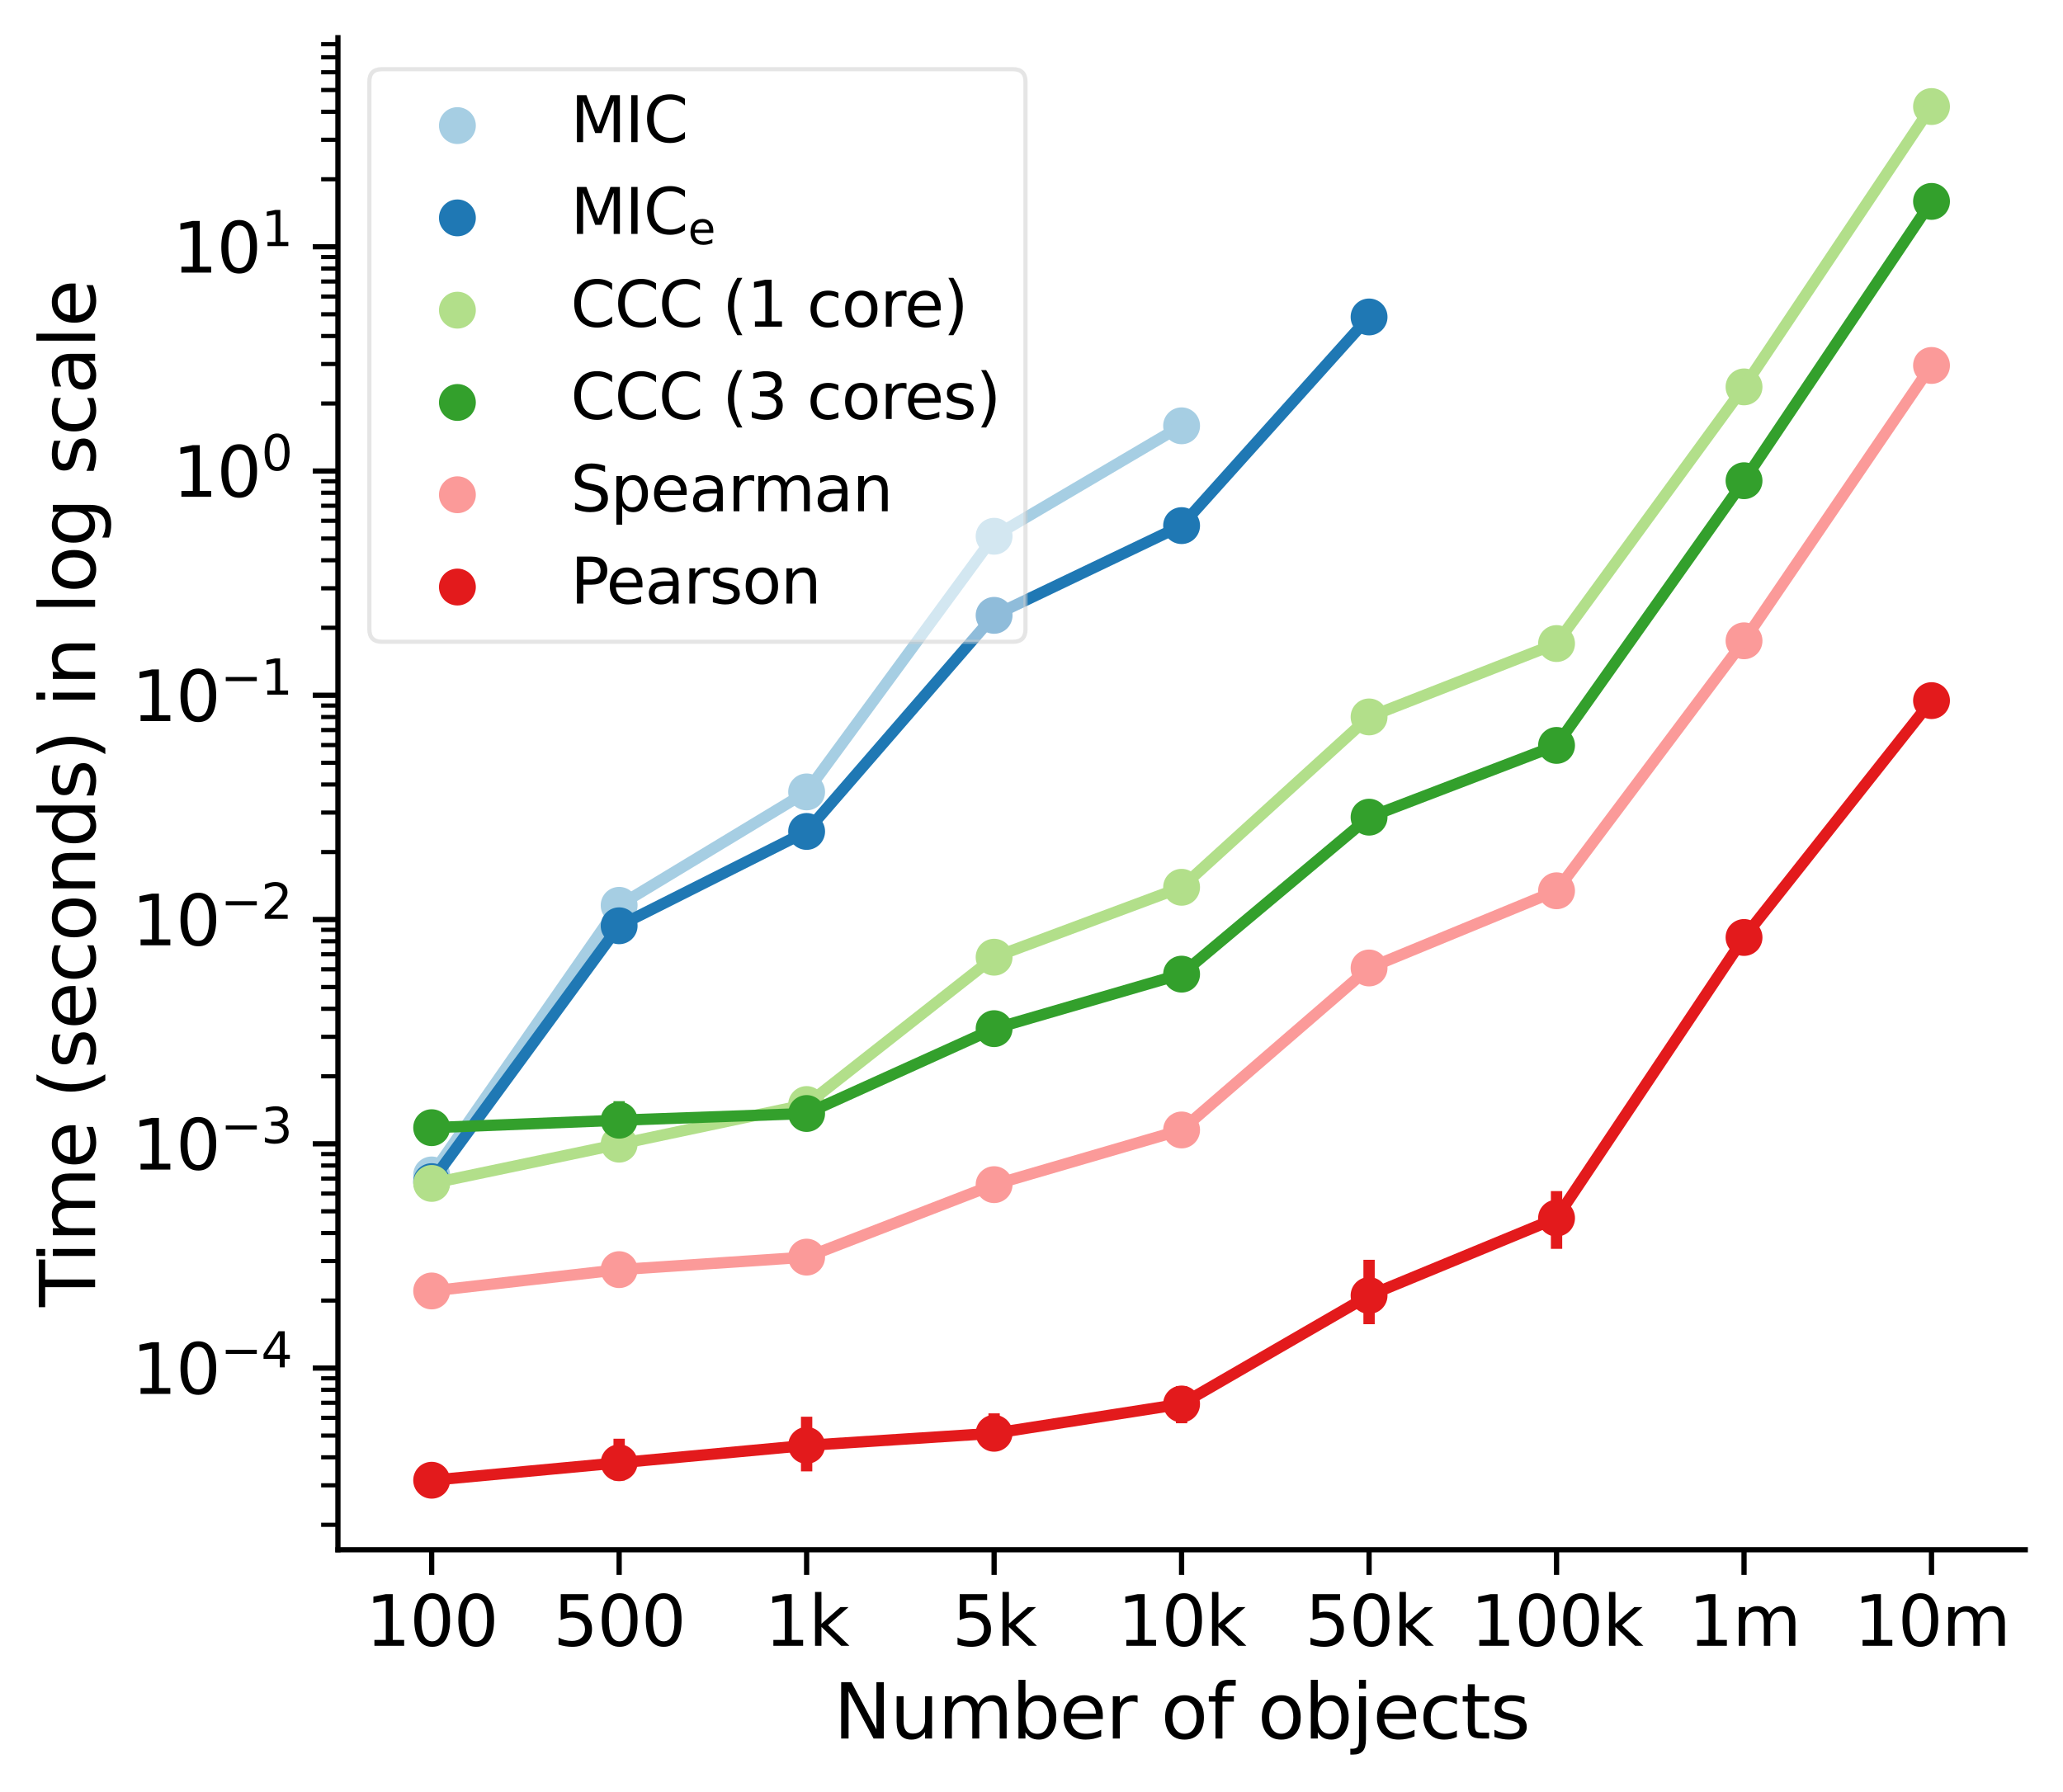 <?xml version="1.0" encoding="utf-8" standalone="no"?>
<!DOCTYPE svg PUBLIC "-//W3C//DTD SVG 1.1//EN"
  "http://www.w3.org/Graphics/SVG/1.1/DTD/svg11.dtd">
<svg height="341.867pt" version="1.1" viewBox="0 0 393.502 341.867" width="393.502pt" xmlns="http://www.w3.org/2000/svg" xmlns:xlink="http://www.w3.org/1999/xlink">
 <defs>
  <style type="text/css">*{stroke-linecap:butt;stroke-linejoin:round;}</style>
 </defs>
 <g id="figure_1">
  <g id="patch_1">
   <path d="M 0 341.867 
L 393.502 341.867 
L 393.502 0 
L 0 0 
z
" style="fill:#ffffff;"/>
  </g>
  <g id="axes_1">
   <g id="patch_2">
    <path d="M 64.457 295.655 
L 386.303 295.655 
L 386.303 7.2 
L 64.457 7.2 
z
" style="fill:#ffffff;"/>
   </g>
   <g id="PathCollection_1">
    <defs>
     <path d="M 0 2.707 
C 0.718 2.707 1.407 2.422 1.914 1.914 
C 2.422 1.407 2.707 0.718 2.707 0 
C 2.707 -0.718 2.422 -1.407 1.914 -1.914 
C 1.407 -2.422 0.718 -2.707 0 -2.707 
C -0.718 -2.707 -1.407 -2.422 -1.914 -1.914 
C -2.422 -1.407 -2.707 -0.718 -2.707 0 
C -2.707 0.718 -2.422 1.407 -1.914 1.914 
C -1.407 2.422 -0.718 2.707 0 2.707 
z
" id="md193acf51e" style="stroke:#a6cee3;stroke-width:1.62;"/>
    </defs>
    <g clip-path="url(#pd49b3d77f7)">
     <use style="fill:#a6cee3;stroke:#a6cee3;stroke-width:1.62;" x="82.337" xlink:href="#md193acf51e" y="224.153"/>
     <use style="fill:#a6cee3;stroke:#a6cee3;stroke-width:1.62;" x="118.097" xlink:href="#md193acf51e" y="172.716"/>
     <use style="fill:#a6cee3;stroke:#a6cee3;stroke-width:1.62;" x="153.858" xlink:href="#md193acf51e" y="151.08"/>
     <use style="fill:#a6cee3;stroke:#a6cee3;stroke-width:1.62;" x="189.619" xlink:href="#md193acf51e" y="102.306"/>
     <use style="fill:#a6cee3;stroke:#a6cee3;stroke-width:1.62;" x="225.38" xlink:href="#md193acf51e" y="81.235"/>
    </g>
   </g>
   <g id="line2d_1">
    <path clip-path="url(#pd49b3d77f7)" d="M 82.337 224.153 
L 118.097 172.716 
L 153.858 151.08 
L 189.619 102.306 
L 225.38 81.235 
" style="fill:none;stroke:#a6cee3;stroke-linecap:square;stroke-width:2.16;"/>
   </g>
   <g id="line2d_2">
    <path clip-path="url(#pd49b3d77f7)" d="M 82.337 224.193 
L 82.337 224.11 
" style="fill:none;stroke:#a6cee3;stroke-linecap:square;stroke-width:2.16;"/>
   </g>
   <g id="line2d_3">
    <path clip-path="url(#pd49b3d77f7)" d="M 118.097 172.939 
L 118.097 172.541 
" style="fill:none;stroke:#a6cee3;stroke-linecap:square;stroke-width:2.16;"/>
   </g>
   <g id="line2d_4">
    <path clip-path="url(#pd49b3d77f7)" d="M 153.858 151.191 
L 153.858 150.965 
" style="fill:none;stroke:#a6cee3;stroke-linecap:square;stroke-width:2.16;"/>
   </g>
   <g id="line2d_5">
    <path clip-path="url(#pd49b3d77f7)" d="M 189.619 102.347 
L 189.619 102.244 
" style="fill:none;stroke:#a6cee3;stroke-linecap:square;stroke-width:2.16;"/>
   </g>
   <g id="line2d_6">
    <path clip-path="url(#pd49b3d77f7)" d="M 225.38 81.34 
L 225.38 81.109 
" style="fill:none;stroke:#a6cee3;stroke-linecap:square;stroke-width:2.16;"/>
   </g>
   <g id="line2d_7">
    <path clip-path="url(#pd49b3d77f7)" style="fill:none;stroke:#a6cee3;stroke-linecap:square;stroke-width:2.16;"/>
   </g>
   <g id="line2d_8">
    <path clip-path="url(#pd49b3d77f7)" style="fill:none;stroke:#a6cee3;stroke-linecap:square;stroke-width:2.16;"/>
   </g>
   <g id="line2d_9">
    <path clip-path="url(#pd49b3d77f7)" style="fill:none;stroke:#a6cee3;stroke-linecap:square;stroke-width:2.16;"/>
   </g>
   <g id="line2d_10">
    <path clip-path="url(#pd49b3d77f7)" style="fill:none;stroke:#a6cee3;stroke-linecap:square;stroke-width:2.16;"/>
   </g>
   <g id="matplotlib.axis_1">
    <g id="xtick_1">
     <g id="line2d_11">
      <defs>
       <path d="M 0 0 
L 0 4.8 
" id="m6d521c6268" style="stroke:#000000;"/>
      </defs>
      <g>
       <use style="stroke:#000000;" x="82.337" xlink:href="#m6d521c6268" y="295.655"/>
      </g>
     </g>
     <g id="text_1">
      <!-- 100 -->
      <g transform="translate(69.739 313.985)scale(0.132 -0.132)">
       <defs>
        <path d="M 794 531 
L 1825 531 
L 1825 4091 
L 703 3866 
L 703 4441 
L 1819 4666 
L 2450 4666 
L 2450 531 
L 3481 531 
L 3481 0 
L 794 0 
L 794 531 
z
" id="DejaVuSans-31" transform="scale(0.016)"/>
        <path d="M 2034 4250 
Q 1547 4250 1301 3770 
Q 1056 3291 1056 2328 
Q 1056 1369 1301 889 
Q 1547 409 2034 409 
Q 2525 409 2770 889 
Q 3016 1369 3016 2328 
Q 3016 3291 2770 3770 
Q 2525 4250 2034 4250 
z
M 2034 4750 
Q 2819 4750 3233 4129 
Q 3647 3509 3647 2328 
Q 3647 1150 3233 529 
Q 2819 -91 2034 -91 
Q 1250 -91 836 529 
Q 422 1150 422 2328 
Q 422 3509 836 4129 
Q 1250 4750 2034 4750 
z
" id="DejaVuSans-30" transform="scale(0.016)"/>
       </defs>
       <use xlink:href="#DejaVuSans-31"/>
       <use x="63.623" xlink:href="#DejaVuSans-30"/>
       <use x="127.246" xlink:href="#DejaVuSans-30"/>
      </g>
     </g>
    </g>
    <g id="xtick_2">
     <g id="line2d_12">
      <g>
       <use style="stroke:#000000;" x="118.097" xlink:href="#m6d521c6268" y="295.655"/>
      </g>
     </g>
     <g id="text_2">
      <!-- 500 -->
      <g transform="translate(105.5 313.985)scale(0.132 -0.132)">
       <defs>
        <path d="M 691 4666 
L 3169 4666 
L 3169 4134 
L 1269 4134 
L 1269 2991 
Q 1406 3038 1543 3061 
Q 1681 3084 1819 3084 
Q 2600 3084 3056 2656 
Q 3513 2228 3513 1497 
Q 3513 744 3044 326 
Q 2575 -91 1722 -91 
Q 1428 -91 1123 -41 
Q 819 9 494 109 
L 494 744 
Q 775 591 1075 516 
Q 1375 441 1709 441 
Q 2250 441 2565 725 
Q 2881 1009 2881 1497 
Q 2881 1984 2565 2268 
Q 2250 2553 1709 2553 
Q 1456 2553 1204 2497 
Q 953 2441 691 2322 
L 691 4666 
z
" id="DejaVuSans-35" transform="scale(0.016)"/>
       </defs>
       <use xlink:href="#DejaVuSans-35"/>
       <use x="63.623" xlink:href="#DejaVuSans-30"/>
       <use x="127.246" xlink:href="#DejaVuSans-30"/>
      </g>
     </g>
    </g>
    <g id="xtick_3">
     <g id="line2d_13">
      <g>
       <use style="stroke:#000000;" x="153.858" xlink:href="#m6d521c6268" y="295.655"/>
      </g>
     </g>
     <g id="text_3">
      <!-- 1k -->
      <g transform="translate(145.837 313.985)scale(0.132 -0.132)">
       <defs>
        <path d="M 581 4863 
L 1159 4863 
L 1159 1991 
L 2875 3500 
L 3609 3500 
L 1753 1863 
L 3688 0 
L 2938 0 
L 1159 1709 
L 1159 0 
L 581 0 
L 581 4863 
z
" id="DejaVuSans-6b" transform="scale(0.016)"/>
       </defs>
       <use xlink:href="#DejaVuSans-31"/>
       <use x="63.623" xlink:href="#DejaVuSans-6b"/>
      </g>
     </g>
    </g>
    <g id="xtick_4">
     <g id="line2d_14">
      <g>
       <use style="stroke:#000000;" x="189.619" xlink:href="#m6d521c6268" y="295.655"/>
      </g>
     </g>
     <g id="text_4">
      <!-- 5k -->
      <g transform="translate(181.598 313.985)scale(0.132 -0.132)">
       <use xlink:href="#DejaVuSans-35"/>
       <use x="63.623" xlink:href="#DejaVuSans-6b"/>
      </g>
     </g>
    </g>
    <g id="xtick_5">
     <g id="line2d_15">
      <g>
       <use style="stroke:#000000;" x="225.38" xlink:href="#m6d521c6268" y="295.655"/>
      </g>
     </g>
     <g id="text_5">
      <!-- 10k -->
      <g transform="translate(213.159 313.985)scale(0.132 -0.132)">
       <use xlink:href="#DejaVuSans-31"/>
       <use x="63.623" xlink:href="#DejaVuSans-30"/>
       <use x="127.246" xlink:href="#DejaVuSans-6b"/>
      </g>
     </g>
    </g>
    <g id="xtick_6">
     <g id="line2d_16">
      <g>
       <use style="stroke:#000000;" x="261.14" xlink:href="#m6d521c6268" y="295.655"/>
      </g>
     </g>
     <g id="text_6">
      <!-- 50k -->
      <g transform="translate(248.92 313.985)scale(0.132 -0.132)">
       <use xlink:href="#DejaVuSans-35"/>
       <use x="63.623" xlink:href="#DejaVuSans-30"/>
       <use x="127.246" xlink:href="#DejaVuSans-6b"/>
      </g>
     </g>
    </g>
    <g id="xtick_7">
     <g id="line2d_17">
      <g>
       <use style="stroke:#000000;" x="296.901" xlink:href="#m6d521c6268" y="295.655"/>
      </g>
     </g>
     <g id="text_7">
      <!-- 100k -->
      <g transform="translate(280.481 313.985)scale(0.132 -0.132)">
       <use xlink:href="#DejaVuSans-31"/>
       <use x="63.623" xlink:href="#DejaVuSans-30"/>
       <use x="127.246" xlink:href="#DejaVuSans-30"/>
       <use x="190.869" xlink:href="#DejaVuSans-6b"/>
      </g>
     </g>
    </g>
    <g id="xtick_8">
     <g id="line2d_18">
      <g>
       <use style="stroke:#000000;" x="332.661" xlink:href="#m6d521c6268" y="295.655"/>
      </g>
     </g>
     <g id="text_8">
      <!-- 1m -->
      <g transform="translate(322.033 313.985)scale(0.132 -0.132)">
       <defs>
        <path d="M 3328 2828 
Q 3544 3216 3844 3400 
Q 4144 3584 4550 3584 
Q 5097 3584 5394 3201 
Q 5691 2819 5691 2113 
L 5691 0 
L 5113 0 
L 5113 2094 
Q 5113 2597 4934 2840 
Q 4756 3084 4391 3084 
Q 3944 3084 3684 2787 
Q 3425 2491 3425 1978 
L 3425 0 
L 2847 0 
L 2847 2094 
Q 2847 2600 2669 2842 
Q 2491 3084 2119 3084 
Q 1678 3084 1418 2786 
Q 1159 2488 1159 1978 
L 1159 0 
L 581 0 
L 581 3500 
L 1159 3500 
L 1159 2956 
Q 1356 3278 1631 3431 
Q 1906 3584 2284 3584 
Q 2666 3584 2933 3390 
Q 3200 3197 3328 2828 
z
" id="DejaVuSans-6d" transform="scale(0.016)"/>
       </defs>
       <use xlink:href="#DejaVuSans-31"/>
       <use x="63.623" xlink:href="#DejaVuSans-6d"/>
      </g>
     </g>
    </g>
    <g id="xtick_9">
     <g id="line2d_19">
      <g>
       <use style="stroke:#000000;" x="368.422" xlink:href="#m6d521c6268" y="295.655"/>
      </g>
     </g>
     <g id="text_9">
      <!-- 10m -->
      <g transform="translate(353.595 313.985)scale(0.132 -0.132)">
       <use xlink:href="#DejaVuSans-31"/>
       <use x="63.623" xlink:href="#DejaVuSans-30"/>
       <use x="127.246" xlink:href="#DejaVuSans-6d"/>
      </g>
     </g>
    </g>
    <g id="text_10">
     <!-- Number of objects -->
     <g transform="translate(159 331.672)scale(0.144 -0.144)">
      <defs>
       <path d="M 628 4666 
L 1478 4666 
L 3547 763 
L 3547 4666 
L 4159 4666 
L 4159 0 
L 3309 0 
L 1241 3903 
L 1241 0 
L 628 0 
L 628 4666 
z
" id="DejaVuSans-4e" transform="scale(0.016)"/>
       <path d="M 544 1381 
L 544 3500 
L 1119 3500 
L 1119 1403 
Q 1119 906 1312 657 
Q 1506 409 1894 409 
Q 2359 409 2629 706 
Q 2900 1003 2900 1516 
L 2900 3500 
L 3475 3500 
L 3475 0 
L 2900 0 
L 2900 538 
Q 2691 219 2414 64 
Q 2138 -91 1772 -91 
Q 1169 -91 856 284 
Q 544 659 544 1381 
z
M 1991 3584 
L 1991 3584 
z
" id="DejaVuSans-75" transform="scale(0.016)"/>
       <path d="M 3116 1747 
Q 3116 2381 2855 2742 
Q 2594 3103 2138 3103 
Q 1681 3103 1420 2742 
Q 1159 2381 1159 1747 
Q 1159 1113 1420 752 
Q 1681 391 2138 391 
Q 2594 391 2855 752 
Q 3116 1113 3116 1747 
z
M 1159 2969 
Q 1341 3281 1617 3432 
Q 1894 3584 2278 3584 
Q 2916 3584 3314 3078 
Q 3713 2572 3713 1747 
Q 3713 922 3314 415 
Q 2916 -91 2278 -91 
Q 1894 -91 1617 61 
Q 1341 213 1159 525 
L 1159 0 
L 581 0 
L 581 4863 
L 1159 4863 
L 1159 2969 
z
" id="DejaVuSans-62" transform="scale(0.016)"/>
       <path d="M 3597 1894 
L 3597 1613 
L 953 1613 
Q 991 1019 1311 708 
Q 1631 397 2203 397 
Q 2534 397 2845 478 
Q 3156 559 3463 722 
L 3463 178 
Q 3153 47 2828 -22 
Q 2503 -91 2169 -91 
Q 1331 -91 842 396 
Q 353 884 353 1716 
Q 353 2575 817 3079 
Q 1281 3584 2069 3584 
Q 2775 3584 3186 3129 
Q 3597 2675 3597 1894 
z
M 3022 2063 
Q 3016 2534 2758 2815 
Q 2500 3097 2075 3097 
Q 1594 3097 1305 2825 
Q 1016 2553 972 2059 
L 3022 2063 
z
" id="DejaVuSans-65" transform="scale(0.016)"/>
       <path d="M 2631 2963 
Q 2534 3019 2420 3045 
Q 2306 3072 2169 3072 
Q 1681 3072 1420 2755 
Q 1159 2438 1159 1844 
L 1159 0 
L 581 0 
L 581 3500 
L 1159 3500 
L 1159 2956 
Q 1341 3275 1631 3429 
Q 1922 3584 2338 3584 
Q 2397 3584 2469 3576 
Q 2541 3569 2628 3553 
L 2631 2963 
z
" id="DejaVuSans-72" transform="scale(0.016)"/>
       <path id="DejaVuSans-20" transform="scale(0.016)"/>
       <path d="M 1959 3097 
Q 1497 3097 1228 2736 
Q 959 2375 959 1747 
Q 959 1119 1226 758 
Q 1494 397 1959 397 
Q 2419 397 2687 759 
Q 2956 1122 2956 1747 
Q 2956 2369 2687 2733 
Q 2419 3097 1959 3097 
z
M 1959 3584 
Q 2709 3584 3137 3096 
Q 3566 2609 3566 1747 
Q 3566 888 3137 398 
Q 2709 -91 1959 -91 
Q 1206 -91 779 398 
Q 353 888 353 1747 
Q 353 2609 779 3096 
Q 1206 3584 1959 3584 
z
" id="DejaVuSans-6f" transform="scale(0.016)"/>
       <path d="M 2375 4863 
L 2375 4384 
L 1825 4384 
Q 1516 4384 1395 4259 
Q 1275 4134 1275 3809 
L 1275 3500 
L 2222 3500 
L 2222 3053 
L 1275 3053 
L 1275 0 
L 697 0 
L 697 3053 
L 147 3053 
L 147 3500 
L 697 3500 
L 697 3744 
Q 697 4328 969 4595 
Q 1241 4863 1831 4863 
L 2375 4863 
z
" id="DejaVuSans-66" transform="scale(0.016)"/>
       <path d="M 603 3500 
L 1178 3500 
L 1178 -63 
Q 1178 -731 923 -1031 
Q 669 -1331 103 -1331 
L -116 -1331 
L -116 -844 
L 38 -844 
Q 366 -844 484 -692 
Q 603 -541 603 -63 
L 603 3500 
z
M 603 4863 
L 1178 4863 
L 1178 4134 
L 603 4134 
L 603 4863 
z
" id="DejaVuSans-6a" transform="scale(0.016)"/>
       <path d="M 3122 3366 
L 3122 2828 
Q 2878 2963 2633 3030 
Q 2388 3097 2138 3097 
Q 1578 3097 1268 2742 
Q 959 2388 959 1747 
Q 959 1106 1268 751 
Q 1578 397 2138 397 
Q 2388 397 2633 464 
Q 2878 531 3122 666 
L 3122 134 
Q 2881 22 2623 -34 
Q 2366 -91 2075 -91 
Q 1284 -91 818 406 
Q 353 903 353 1747 
Q 353 2603 823 3093 
Q 1294 3584 2113 3584 
Q 2378 3584 2631 3529 
Q 2884 3475 3122 3366 
z
" id="DejaVuSans-63" transform="scale(0.016)"/>
       <path d="M 1172 4494 
L 1172 3500 
L 2356 3500 
L 2356 3053 
L 1172 3053 
L 1172 1153 
Q 1172 725 1289 603 
Q 1406 481 1766 481 
L 2356 481 
L 2356 0 
L 1766 0 
Q 1100 0 847 248 
Q 594 497 594 1153 
L 594 3053 
L 172 3053 
L 172 3500 
L 594 3500 
L 594 4494 
L 1172 4494 
z
" id="DejaVuSans-74" transform="scale(0.016)"/>
       <path d="M 2834 3397 
L 2834 2853 
Q 2591 2978 2328 3040 
Q 2066 3103 1784 3103 
Q 1356 3103 1142 2972 
Q 928 2841 928 2578 
Q 928 2378 1081 2264 
Q 1234 2150 1697 2047 
L 1894 2003 
Q 2506 1872 2764 1633 
Q 3022 1394 3022 966 
Q 3022 478 2636 193 
Q 2250 -91 1575 -91 
Q 1294 -91 989 -36 
Q 684 19 347 128 
L 347 722 
Q 666 556 975 473 
Q 1284 391 1588 391 
Q 1994 391 2212 530 
Q 2431 669 2431 922 
Q 2431 1156 2273 1281 
Q 2116 1406 1581 1522 
L 1381 1569 
Q 847 1681 609 1914 
Q 372 2147 372 2553 
Q 372 3047 722 3315 
Q 1072 3584 1716 3584 
Q 2034 3584 2315 3537 
Q 2597 3491 2834 3397 
z
" id="DejaVuSans-73" transform="scale(0.016)"/>
      </defs>
      <use xlink:href="#DejaVuSans-4e"/>
      <use x="74.805" xlink:href="#DejaVuSans-75"/>
      <use x="138.184" xlink:href="#DejaVuSans-6d"/>
      <use x="235.596" xlink:href="#DejaVuSans-62"/>
      <use x="299.072" xlink:href="#DejaVuSans-65"/>
      <use x="360.596" xlink:href="#DejaVuSans-72"/>
      <use x="401.709" xlink:href="#DejaVuSans-20"/>
      <use x="433.496" xlink:href="#DejaVuSans-6f"/>
      <use x="494.678" xlink:href="#DejaVuSans-66"/>
      <use x="529.883" xlink:href="#DejaVuSans-20"/>
      <use x="561.67" xlink:href="#DejaVuSans-6f"/>
      <use x="622.852" xlink:href="#DejaVuSans-62"/>
      <use x="686.328" xlink:href="#DejaVuSans-6a"/>
      <use x="714.111" xlink:href="#DejaVuSans-65"/>
      <use x="775.635" xlink:href="#DejaVuSans-63"/>
      <use x="830.615" xlink:href="#DejaVuSans-74"/>
      <use x="869.824" xlink:href="#DejaVuSans-73"/>
     </g>
    </g>
   </g>
   <g id="matplotlib.axis_2">
    <g id="ytick_1">
     <g id="line2d_20">
      <defs>
       <path d="M 0 0 
L -4.8 0 
" id="m5849063232" style="stroke:#000000;"/>
      </defs>
      <g>
       <use style="stroke:#000000;" x="64.457" xlink:href="#m5849063232" y="260.996"/>
      </g>
     </g>
     <g id="text_11">
      <!-- $\mathdefault{10^{-4}}$ -->
      <g transform="translate(25.137 266.011)scale(0.132 -0.132)">
       <defs>
        <path d="M 678 2272 
L 4684 2272 
L 4684 1741 
L 678 1741 
L 678 2272 
z
" id="DejaVuSans-2212" transform="scale(0.016)"/>
        <path d="M 2419 4116 
L 825 1625 
L 2419 1625 
L 2419 4116 
z
M 2253 4666 
L 3047 4666 
L 3047 1625 
L 3713 1625 
L 3713 1100 
L 3047 1100 
L 3047 0 
L 2419 0 
L 2419 1100 
L 313 1100 
L 313 1709 
L 2253 4666 
z
" id="DejaVuSans-34" transform="scale(0.016)"/>
       </defs>
       <use transform="translate(0 0.684)" xlink:href="#DejaVuSans-31"/>
       <use transform="translate(63.623 0.684)" xlink:href="#DejaVuSans-30"/>
       <use transform="translate(128.203 38.966)scale(0.7)" xlink:href="#DejaVuSans-2212"/>
       <use transform="translate(186.855 38.966)scale(0.7)" xlink:href="#DejaVuSans-34"/>
      </g>
     </g>
    </g>
    <g id="ytick_2">
     <g id="line2d_21">
      <g>
       <use style="stroke:#000000;" x="64.457" xlink:href="#m5849063232" y="218.213"/>
      </g>
     </g>
     <g id="text_12">
      <!-- $\mathdefault{10^{-3}}$ -->
      <g transform="translate(25.137 223.228)scale(0.132 -0.132)">
       <defs>
        <path d="M 2597 2516 
Q 3050 2419 3304 2112 
Q 3559 1806 3559 1356 
Q 3559 666 3084 287 
Q 2609 -91 1734 -91 
Q 1441 -91 1130 -33 
Q 819 25 488 141 
L 488 750 
Q 750 597 1062 519 
Q 1375 441 1716 441 
Q 2309 441 2620 675 
Q 2931 909 2931 1356 
Q 2931 1769 2642 2001 
Q 2353 2234 1838 2234 
L 1294 2234 
L 1294 2753 
L 1863 2753 
Q 2328 2753 2575 2939 
Q 2822 3125 2822 3475 
Q 2822 3834 2567 4026 
Q 2313 4219 1838 4219 
Q 1578 4219 1281 4162 
Q 984 4106 628 3988 
L 628 4550 
Q 988 4650 1302 4700 
Q 1616 4750 1894 4750 
Q 2613 4750 3031 4423 
Q 3450 4097 3450 3541 
Q 3450 3153 3228 2886 
Q 3006 2619 2597 2516 
z
" id="DejaVuSans-33" transform="scale(0.016)"/>
       </defs>
       <use transform="translate(0 0.766)" xlink:href="#DejaVuSans-31"/>
       <use transform="translate(63.623 0.766)" xlink:href="#DejaVuSans-30"/>
       <use transform="translate(128.203 39.047)scale(0.7)" xlink:href="#DejaVuSans-2212"/>
       <use transform="translate(186.855 39.047)scale(0.7)" xlink:href="#DejaVuSans-33"/>
      </g>
     </g>
    </g>
    <g id="ytick_3">
     <g id="line2d_22">
      <g>
       <use style="stroke:#000000;" x="64.457" xlink:href="#m5849063232" y="175.429"/>
      </g>
     </g>
     <g id="text_13">
      <!-- $\mathdefault{10^{-2}}$ -->
      <g transform="translate(25.137 180.444)scale(0.132 -0.132)">
       <defs>
        <path d="M 1228 531 
L 3431 531 
L 3431 0 
L 469 0 
L 469 531 
Q 828 903 1448 1529 
Q 2069 2156 2228 2338 
Q 2531 2678 2651 2914 
Q 2772 3150 2772 3378 
Q 2772 3750 2511 3984 
Q 2250 4219 1831 4219 
Q 1534 4219 1204 4116 
Q 875 4013 500 3803 
L 500 4441 
Q 881 4594 1212 4672 
Q 1544 4750 1819 4750 
Q 2544 4750 2975 4387 
Q 3406 4025 3406 3419 
Q 3406 3131 3298 2873 
Q 3191 2616 2906 2266 
Q 2828 2175 2409 1742 
Q 1991 1309 1228 531 
z
" id="DejaVuSans-32" transform="scale(0.016)"/>
       </defs>
       <use transform="translate(0 0.766)" xlink:href="#DejaVuSans-31"/>
       <use transform="translate(63.623 0.766)" xlink:href="#DejaVuSans-30"/>
       <use transform="translate(128.203 39.047)scale(0.7)" xlink:href="#DejaVuSans-2212"/>
       <use transform="translate(186.855 39.047)scale(0.7)" xlink:href="#DejaVuSans-32"/>
      </g>
     </g>
    </g>
    <g id="ytick_4">
     <g id="line2d_23">
      <g>
       <use style="stroke:#000000;" x="64.457" xlink:href="#m5849063232" y="132.645"/>
      </g>
     </g>
     <g id="text_14">
      <!-- $\mathdefault{10^{-1}}$ -->
      <g transform="translate(25.137 137.66)scale(0.132 -0.132)">
       <use transform="translate(0 0.684)" xlink:href="#DejaVuSans-31"/>
       <use transform="translate(63.623 0.684)" xlink:href="#DejaVuSans-30"/>
       <use transform="translate(128.203 38.966)scale(0.7)" xlink:href="#DejaVuSans-2212"/>
       <use transform="translate(186.855 38.966)scale(0.7)" xlink:href="#DejaVuSans-31"/>
      </g>
     </g>
    </g>
    <g id="ytick_5">
     <g id="line2d_24">
      <g>
       <use style="stroke:#000000;" x="64.457" xlink:href="#m5849063232" y="89.861"/>
      </g>
     </g>
     <g id="text_15">
      <!-- $\mathdefault{10^{0}}$ -->
      <g transform="translate(32.925 94.876)scale(0.132 -0.132)">
       <use transform="translate(0 0.766)" xlink:href="#DejaVuSans-31"/>
       <use transform="translate(63.623 0.766)" xlink:href="#DejaVuSans-30"/>
       <use transform="translate(128.203 39.047)scale(0.7)" xlink:href="#DejaVuSans-30"/>
      </g>
     </g>
    </g>
    <g id="ytick_6">
     <g id="line2d_25">
      <g>
       <use style="stroke:#000000;" x="64.457" xlink:href="#m5849063232" y="47.077"/>
      </g>
     </g>
     <g id="text_16">
      <!-- $\mathdefault{10^{1}}$ -->
      <g transform="translate(32.925 52.092)scale(0.132 -0.132)">
       <use transform="translate(0 0.684)" xlink:href="#DejaVuSans-31"/>
       <use transform="translate(63.623 0.684)" xlink:href="#DejaVuSans-30"/>
       <use transform="translate(128.203 38.966)scale(0.7)" xlink:href="#DejaVuSans-31"/>
      </g>
     </g>
    </g>
    <g id="ytick_7">
     <g id="line2d_26">
      <defs>
       <path d="M 0 0 
L -3.2 0 
" id="md701f25d40" style="stroke:#000000;stroke-width:0.8;"/>
      </defs>
      <g>
       <use style="stroke:#000000;stroke-width:0.8;" x="64.457" xlink:href="#md701f25d40" y="290.901"/>
      </g>
     </g>
    </g>
    <g id="ytick_8">
     <g id="line2d_27">
      <g>
       <use style="stroke:#000000;stroke-width:0.8;" x="64.457" xlink:href="#md701f25d40" y="283.367"/>
      </g>
     </g>
    </g>
    <g id="ytick_9">
     <g id="line2d_28">
      <g>
       <use style="stroke:#000000;stroke-width:0.8;" x="64.457" xlink:href="#md701f25d40" y="278.022"/>
      </g>
     </g>
    </g>
    <g id="ytick_10">
     <g id="line2d_29">
      <g>
       <use style="stroke:#000000;stroke-width:0.8;" x="64.457" xlink:href="#md701f25d40" y="273.876"/>
      </g>
     </g>
    </g>
    <g id="ytick_11">
     <g id="line2d_30">
      <g>
       <use style="stroke:#000000;stroke-width:0.8;" x="64.457" xlink:href="#md701f25d40" y="270.488"/>
      </g>
     </g>
    </g>
    <g id="ytick_12">
     <g id="line2d_31">
      <g>
       <use style="stroke:#000000;stroke-width:0.8;" x="64.457" xlink:href="#md701f25d40" y="267.624"/>
      </g>
     </g>
    </g>
    <g id="ytick_13">
     <g id="line2d_32">
      <g>
       <use style="stroke:#000000;stroke-width:0.8;" x="64.457" xlink:href="#md701f25d40" y="265.143"/>
      </g>
     </g>
    </g>
    <g id="ytick_14">
     <g id="line2d_33">
      <g>
       <use style="stroke:#000000;stroke-width:0.8;" x="64.457" xlink:href="#md701f25d40" y="262.954"/>
      </g>
     </g>
    </g>
    <g id="ytick_15">
     <g id="line2d_34">
      <g>
       <use style="stroke:#000000;stroke-width:0.8;" x="64.457" xlink:href="#md701f25d40" y="248.117"/>
      </g>
     </g>
    </g>
    <g id="ytick_16">
     <g id="line2d_35">
      <g>
       <use style="stroke:#000000;stroke-width:0.8;" x="64.457" xlink:href="#md701f25d40" y="240.583"/>
      </g>
     </g>
    </g>
    <g id="ytick_17">
     <g id="line2d_36">
      <g>
       <use style="stroke:#000000;stroke-width:0.8;" x="64.457" xlink:href="#md701f25d40" y="235.238"/>
      </g>
     </g>
    </g>
    <g id="ytick_18">
     <g id="line2d_37">
      <g>
       <use style="stroke:#000000;stroke-width:0.8;" x="64.457" xlink:href="#md701f25d40" y="231.092"/>
      </g>
     </g>
    </g>
    <g id="ytick_19">
     <g id="line2d_38">
      <g>
       <use style="stroke:#000000;stroke-width:0.8;" x="64.457" xlink:href="#md701f25d40" y="227.704"/>
      </g>
     </g>
    </g>
    <g id="ytick_20">
     <g id="line2d_39">
      <g>
       <use style="stroke:#000000;stroke-width:0.8;" x="64.457" xlink:href="#md701f25d40" y="224.84"/>
      </g>
     </g>
    </g>
    <g id="ytick_21">
     <g id="line2d_40">
      <g>
       <use style="stroke:#000000;stroke-width:0.8;" x="64.457" xlink:href="#md701f25d40" y="222.359"/>
      </g>
     </g>
    </g>
    <g id="ytick_22">
     <g id="line2d_41">
      <g>
       <use style="stroke:#000000;stroke-width:0.8;" x="64.457" xlink:href="#md701f25d40" y="220.17"/>
      </g>
     </g>
    </g>
    <g id="ytick_23">
     <g id="line2d_42">
      <g>
       <use style="stroke:#000000;stroke-width:0.8;" x="64.457" xlink:href="#md701f25d40" y="205.333"/>
      </g>
     </g>
    </g>
    <g id="ytick_24">
     <g id="line2d_43">
      <g>
       <use style="stroke:#000000;stroke-width:0.8;" x="64.457" xlink:href="#md701f25d40" y="197.8"/>
      </g>
     </g>
    </g>
    <g id="ytick_25">
     <g id="line2d_44">
      <g>
       <use style="stroke:#000000;stroke-width:0.8;" x="64.457" xlink:href="#md701f25d40" y="192.454"/>
      </g>
     </g>
    </g>
    <g id="ytick_26">
     <g id="line2d_45">
      <g>
       <use style="stroke:#000000;stroke-width:0.8;" x="64.457" xlink:href="#md701f25d40" y="188.308"/>
      </g>
     </g>
    </g>
    <g id="ytick_27">
     <g id="line2d_46">
      <g>
       <use style="stroke:#000000;stroke-width:0.8;" x="64.457" xlink:href="#md701f25d40" y="184.92"/>
      </g>
     </g>
    </g>
    <g id="ytick_28">
     <g id="line2d_47">
      <g>
       <use style="stroke:#000000;stroke-width:0.8;" x="64.457" xlink:href="#md701f25d40" y="182.056"/>
      </g>
     </g>
    </g>
    <g id="ytick_29">
     <g id="line2d_48">
      <g>
       <use style="stroke:#000000;stroke-width:0.8;" x="64.457" xlink:href="#md701f25d40" y="179.575"/>
      </g>
     </g>
    </g>
    <g id="ytick_30">
     <g id="line2d_49">
      <g>
       <use style="stroke:#000000;stroke-width:0.8;" x="64.457" xlink:href="#md701f25d40" y="177.386"/>
      </g>
     </g>
    </g>
    <g id="ytick_31">
     <g id="line2d_50">
      <g>
       <use style="stroke:#000000;stroke-width:0.8;" x="64.457" xlink:href="#md701f25d40" y="162.55"/>
      </g>
     </g>
    </g>
    <g id="ytick_32">
     <g id="line2d_51">
      <g>
       <use style="stroke:#000000;stroke-width:0.8;" x="64.457" xlink:href="#md701f25d40" y="155.016"/>
      </g>
     </g>
    </g>
    <g id="ytick_33">
     <g id="line2d_52">
      <g>
       <use style="stroke:#000000;stroke-width:0.8;" x="64.457" xlink:href="#md701f25d40" y="149.67"/>
      </g>
     </g>
    </g>
    <g id="ytick_34">
     <g id="line2d_53">
      <g>
       <use style="stroke:#000000;stroke-width:0.8;" x="64.457" xlink:href="#md701f25d40" y="145.524"/>
      </g>
     </g>
    </g>
    <g id="ytick_35">
     <g id="line2d_54">
      <g>
       <use style="stroke:#000000;stroke-width:0.8;" x="64.457" xlink:href="#md701f25d40" y="142.137"/>
      </g>
     </g>
    </g>
    <g id="ytick_36">
     <g id="line2d_55">
      <g>
       <use style="stroke:#000000;stroke-width:0.8;" x="64.457" xlink:href="#md701f25d40" y="139.272"/>
      </g>
     </g>
    </g>
    <g id="ytick_37">
     <g id="line2d_56">
      <g>
       <use style="stroke:#000000;stroke-width:0.8;" x="64.457" xlink:href="#md701f25d40" y="136.791"/>
      </g>
     </g>
    </g>
    <g id="ytick_38">
     <g id="line2d_57">
      <g>
       <use style="stroke:#000000;stroke-width:0.8;" x="64.457" xlink:href="#md701f25d40" y="134.603"/>
      </g>
     </g>
    </g>
    <g id="ytick_39">
     <g id="line2d_58">
      <g>
       <use style="stroke:#000000;stroke-width:0.8;" x="64.457" xlink:href="#md701f25d40" y="119.766"/>
      </g>
     </g>
    </g>
    <g id="ytick_40">
     <g id="line2d_59">
      <g>
       <use style="stroke:#000000;stroke-width:0.8;" x="64.457" xlink:href="#md701f25d40" y="112.232"/>
      </g>
     </g>
    </g>
    <g id="ytick_41">
     <g id="line2d_60">
      <g>
       <use style="stroke:#000000;stroke-width:0.8;" x="64.457" xlink:href="#md701f25d40" y="106.887"/>
      </g>
     </g>
    </g>
    <g id="ytick_42">
     <g id="line2d_61">
      <g>
       <use style="stroke:#000000;stroke-width:0.8;" x="64.457" xlink:href="#md701f25d40" y="102.74"/>
      </g>
     </g>
    </g>
    <g id="ytick_43">
     <g id="line2d_62">
      <g>
       <use style="stroke:#000000;stroke-width:0.8;" x="64.457" xlink:href="#md701f25d40" y="99.353"/>
      </g>
     </g>
    </g>
    <g id="ytick_44">
     <g id="line2d_63">
      <g>
       <use style="stroke:#000000;stroke-width:0.8;" x="64.457" xlink:href="#md701f25d40" y="96.488"/>
      </g>
     </g>
    </g>
    <g id="ytick_45">
     <g id="line2d_64">
      <g>
       <use style="stroke:#000000;stroke-width:0.8;" x="64.457" xlink:href="#md701f25d40" y="94.007"/>
      </g>
     </g>
    </g>
    <g id="ytick_46">
     <g id="line2d_65">
      <g>
       <use style="stroke:#000000;stroke-width:0.8;" x="64.457" xlink:href="#md701f25d40" y="91.819"/>
      </g>
     </g>
    </g>
    <g id="ytick_47">
     <g id="line2d_66">
      <g>
       <use style="stroke:#000000;stroke-width:0.8;" x="64.457" xlink:href="#md701f25d40" y="76.982"/>
      </g>
     </g>
    </g>
    <g id="ytick_48">
     <g id="line2d_67">
      <g>
       <use style="stroke:#000000;stroke-width:0.8;" x="64.457" xlink:href="#md701f25d40" y="69.448"/>
      </g>
     </g>
    </g>
    <g id="ytick_49">
     <g id="line2d_68">
      <g>
       <use style="stroke:#000000;stroke-width:0.8;" x="64.457" xlink:href="#md701f25d40" y="64.103"/>
      </g>
     </g>
    </g>
    <g id="ytick_50">
     <g id="line2d_69">
      <g>
       <use style="stroke:#000000;stroke-width:0.8;" x="64.457" xlink:href="#md701f25d40" y="59.957"/>
      </g>
     </g>
    </g>
    <g id="ytick_51">
     <g id="line2d_70">
      <g>
       <use style="stroke:#000000;stroke-width:0.8;" x="64.457" xlink:href="#md701f25d40" y="56.569"/>
      </g>
     </g>
    </g>
    <g id="ytick_52">
     <g id="line2d_71">
      <g>
       <use style="stroke:#000000;stroke-width:0.8;" x="64.457" xlink:href="#md701f25d40" y="53.705"/>
      </g>
     </g>
    </g>
    <g id="ytick_53">
     <g id="line2d_72">
      <g>
       <use style="stroke:#000000;stroke-width:0.8;" x="64.457" xlink:href="#md701f25d40" y="51.224"/>
      </g>
     </g>
    </g>
    <g id="ytick_54">
     <g id="line2d_73">
      <g>
       <use style="stroke:#000000;stroke-width:0.8;" x="64.457" xlink:href="#md701f25d40" y="49.035"/>
      </g>
     </g>
    </g>
    <g id="ytick_55">
     <g id="line2d_74">
      <g>
       <use style="stroke:#000000;stroke-width:0.8;" x="64.457" xlink:href="#md701f25d40" y="34.198"/>
      </g>
     </g>
    </g>
    <g id="ytick_56">
     <g id="line2d_75">
      <g>
       <use style="stroke:#000000;stroke-width:0.8;" x="64.457" xlink:href="#md701f25d40" y="26.664"/>
      </g>
     </g>
    </g>
    <g id="ytick_57">
     <g id="line2d_76">
      <g>
       <use style="stroke:#000000;stroke-width:0.8;" x="64.457" xlink:href="#md701f25d40" y="21.319"/>
      </g>
     </g>
    </g>
    <g id="ytick_58">
     <g id="line2d_77">
      <g>
       <use style="stroke:#000000;stroke-width:0.8;" x="64.457" xlink:href="#md701f25d40" y="17.173"/>
      </g>
     </g>
    </g>
    <g id="ytick_59">
     <g id="line2d_78">
      <g>
       <use style="stroke:#000000;stroke-width:0.8;" x="64.457" xlink:href="#md701f25d40" y="13.785"/>
      </g>
     </g>
    </g>
    <g id="ytick_60">
     <g id="line2d_79">
      <g>
       <use style="stroke:#000000;stroke-width:0.8;" x="64.457" xlink:href="#md701f25d40" y="10.921"/>
      </g>
     </g>
    </g>
    <g id="ytick_61">
     <g id="line2d_80">
      <g>
       <use style="stroke:#000000;stroke-width:0.8;" x="64.457" xlink:href="#md701f25d40" y="8.44"/>
      </g>
     </g>
    </g>
    <g id="text_17">
     <!-- Time (seconds) in log scale -->
     <g transform="translate(18.142 249.338)rotate(-90)scale(0.144 -0.144)">
      <defs>
       <path d="M -19 4666 
L 3928 4666 
L 3928 4134 
L 2272 4134 
L 2272 0 
L 1638 0 
L 1638 4134 
L -19 4134 
L -19 4666 
z
" id="DejaVuSans-54" transform="scale(0.016)"/>
       <path d="M 603 3500 
L 1178 3500 
L 1178 0 
L 603 0 
L 603 3500 
z
M 603 4863 
L 1178 4863 
L 1178 4134 
L 603 4134 
L 603 4863 
z
" id="DejaVuSans-69" transform="scale(0.016)"/>
       <path d="M 1984 4856 
Q 1566 4138 1362 3434 
Q 1159 2731 1159 2009 
Q 1159 1288 1364 580 
Q 1569 -128 1984 -844 
L 1484 -844 
Q 1016 -109 783 600 
Q 550 1309 550 2009 
Q 550 2706 781 3412 
Q 1013 4119 1484 4856 
L 1984 4856 
z
" id="DejaVuSans-28" transform="scale(0.016)"/>
       <path d="M 3513 2113 
L 3513 0 
L 2938 0 
L 2938 2094 
Q 2938 2591 2744 2837 
Q 2550 3084 2163 3084 
Q 1697 3084 1428 2787 
Q 1159 2491 1159 1978 
L 1159 0 
L 581 0 
L 581 3500 
L 1159 3500 
L 1159 2956 
Q 1366 3272 1645 3428 
Q 1925 3584 2291 3584 
Q 2894 3584 3203 3211 
Q 3513 2838 3513 2113 
z
" id="DejaVuSans-6e" transform="scale(0.016)"/>
       <path d="M 2906 2969 
L 2906 4863 
L 3481 4863 
L 3481 0 
L 2906 0 
L 2906 525 
Q 2725 213 2448 61 
Q 2172 -91 1784 -91 
Q 1150 -91 751 415 
Q 353 922 353 1747 
Q 353 2572 751 3078 
Q 1150 3584 1784 3584 
Q 2172 3584 2448 3432 
Q 2725 3281 2906 2969 
z
M 947 1747 
Q 947 1113 1208 752 
Q 1469 391 1925 391 
Q 2381 391 2643 752 
Q 2906 1113 2906 1747 
Q 2906 2381 2643 2742 
Q 2381 3103 1925 3103 
Q 1469 3103 1208 2742 
Q 947 2381 947 1747 
z
" id="DejaVuSans-64" transform="scale(0.016)"/>
       <path d="M 513 4856 
L 1013 4856 
Q 1481 4119 1714 3412 
Q 1947 2706 1947 2009 
Q 1947 1309 1714 600 
Q 1481 -109 1013 -844 
L 513 -844 
Q 928 -128 1133 580 
Q 1338 1288 1338 2009 
Q 1338 2731 1133 3434 
Q 928 4138 513 4856 
z
" id="DejaVuSans-29" transform="scale(0.016)"/>
       <path d="M 603 4863 
L 1178 4863 
L 1178 0 
L 603 0 
L 603 4863 
z
" id="DejaVuSans-6c" transform="scale(0.016)"/>
       <path d="M 2906 1791 
Q 2906 2416 2648 2759 
Q 2391 3103 1925 3103 
Q 1463 3103 1205 2759 
Q 947 2416 947 1791 
Q 947 1169 1205 825 
Q 1463 481 1925 481 
Q 2391 481 2648 825 
Q 2906 1169 2906 1791 
z
M 3481 434 
Q 3481 -459 3084 -895 
Q 2688 -1331 1869 -1331 
Q 1566 -1331 1297 -1286 
Q 1028 -1241 775 -1147 
L 775 -588 
Q 1028 -725 1275 -790 
Q 1522 -856 1778 -856 
Q 2344 -856 2625 -561 
Q 2906 -266 2906 331 
L 2906 616 
Q 2728 306 2450 153 
Q 2172 0 1784 0 
Q 1141 0 747 490 
Q 353 981 353 1791 
Q 353 2603 747 3093 
Q 1141 3584 1784 3584 
Q 2172 3584 2450 3431 
Q 2728 3278 2906 2969 
L 2906 3500 
L 3481 3500 
L 3481 434 
z
" id="DejaVuSans-67" transform="scale(0.016)"/>
       <path d="M 2194 1759 
Q 1497 1759 1228 1600 
Q 959 1441 959 1056 
Q 959 750 1161 570 
Q 1363 391 1709 391 
Q 2188 391 2477 730 
Q 2766 1069 2766 1631 
L 2766 1759 
L 2194 1759 
z
M 3341 1997 
L 3341 0 
L 2766 0 
L 2766 531 
Q 2569 213 2275 61 
Q 1981 -91 1556 -91 
Q 1019 -91 701 211 
Q 384 513 384 1019 
Q 384 1609 779 1909 
Q 1175 2209 1959 2209 
L 2766 2209 
L 2766 2266 
Q 2766 2663 2505 2880 
Q 2244 3097 1772 3097 
Q 1472 3097 1187 3025 
Q 903 2953 641 2809 
L 641 3341 
Q 956 3463 1253 3523 
Q 1550 3584 1831 3584 
Q 2591 3584 2966 3190 
Q 3341 2797 3341 1997 
z
" id="DejaVuSans-61" transform="scale(0.016)"/>
      </defs>
      <use xlink:href="#DejaVuSans-54"/>
      <use x="57.959" xlink:href="#DejaVuSans-69"/>
      <use x="85.742" xlink:href="#DejaVuSans-6d"/>
      <use x="183.154" xlink:href="#DejaVuSans-65"/>
      <use x="244.678" xlink:href="#DejaVuSans-20"/>
      <use x="276.465" xlink:href="#DejaVuSans-28"/>
      <use x="315.479" xlink:href="#DejaVuSans-73"/>
      <use x="367.578" xlink:href="#DejaVuSans-65"/>
      <use x="429.102" xlink:href="#DejaVuSans-63"/>
      <use x="484.082" xlink:href="#DejaVuSans-6f"/>
      <use x="545.264" xlink:href="#DejaVuSans-6e"/>
      <use x="608.643" xlink:href="#DejaVuSans-64"/>
      <use x="672.119" xlink:href="#DejaVuSans-73"/>
      <use x="724.219" xlink:href="#DejaVuSans-29"/>
      <use x="763.232" xlink:href="#DejaVuSans-20"/>
      <use x="795.02" xlink:href="#DejaVuSans-69"/>
      <use x="822.803" xlink:href="#DejaVuSans-6e"/>
      <use x="886.182" xlink:href="#DejaVuSans-20"/>
      <use x="917.969" xlink:href="#DejaVuSans-6c"/>
      <use x="945.752" xlink:href="#DejaVuSans-6f"/>
      <use x="1006.934" xlink:href="#DejaVuSans-67"/>
      <use x="1070.41" xlink:href="#DejaVuSans-20"/>
      <use x="1102.197" xlink:href="#DejaVuSans-73"/>
      <use x="1154.297" xlink:href="#DejaVuSans-63"/>
      <use x="1209.277" xlink:href="#DejaVuSans-61"/>
      <use x="1270.557" xlink:href="#DejaVuSans-6c"/>
      <use x="1298.34" xlink:href="#DejaVuSans-65"/>
     </g>
    </g>
   </g>
   <g id="PathCollection_2">
    <defs>
     <path d="M 0 2.707 
C 0.718 2.707 1.407 2.422 1.914 1.914 
C 2.422 1.407 2.707 0.718 2.707 0 
C 2.707 -0.718 2.422 -1.407 1.914 -1.914 
C 1.407 -2.422 0.718 -2.707 0 -2.707 
C -0.718 -2.707 -1.407 -2.422 -1.914 -1.914 
C -2.422 -1.407 -2.707 -0.718 -2.707 0 
C -2.707 0.718 -2.422 1.407 -1.914 1.914 
C -1.407 2.422 -0.718 2.707 0 2.707 
z
" id="m5a0f083309" style="stroke:#1f78b4;stroke-width:1.62;"/>
    </defs>
    <g clip-path="url(#pd49b3d77f7)">
     <use style="fill:#1f78b4;stroke:#1f78b4;stroke-width:1.62;" x="82.337" xlink:href="#m5a0f083309" y="225.43"/>
     <use style="fill:#1f78b4;stroke:#1f78b4;stroke-width:1.62;" x="118.097" xlink:href="#m5a0f083309" y="176.618"/>
     <use style="fill:#1f78b4;stroke:#1f78b4;stroke-width:1.62;" x="153.858" xlink:href="#m5a0f083309" y="158.621"/>
     <use style="fill:#1f78b4;stroke:#1f78b4;stroke-width:1.62;" x="189.619" xlink:href="#m5a0f083309" y="117.397"/>
     <use style="fill:#1f78b4;stroke:#1f78b4;stroke-width:1.62;" x="225.38" xlink:href="#m5a0f083309" y="100.276"/>
     <use style="fill:#1f78b4;stroke:#1f78b4;stroke-width:1.62;" x="261.14" xlink:href="#m5a0f083309" y="60.468"/>
    </g>
   </g>
   <g id="line2d_81">
    <path clip-path="url(#pd49b3d77f7)" d="M 82.337 225.43 
L 118.097 176.618 
L 153.858 158.621 
L 189.619 117.397 
L 225.38 100.276 
L 261.14 60.468 
" style="fill:none;stroke:#1f78b4;stroke-linecap:square;stroke-width:2.16;"/>
   </g>
   <g id="line2d_82">
    <path clip-path="url(#pd49b3d77f7)" d="M 82.337 225.468 
L 82.337 225.394 
" style="fill:none;stroke:#1f78b4;stroke-linecap:square;stroke-width:2.16;"/>
   </g>
   <g id="line2d_83">
    <path clip-path="url(#pd49b3d77f7)" d="M 118.097 177.715 
L 118.097 174.966 
" style="fill:none;stroke:#1f78b4;stroke-linecap:square;stroke-width:2.16;"/>
   </g>
   <g id="line2d_84">
    <path clip-path="url(#pd49b3d77f7)" d="M 153.858 158.688 
L 153.858 158.552 
" style="fill:none;stroke:#1f78b4;stroke-linecap:square;stroke-width:2.16;"/>
   </g>
   <g id="line2d_85">
    <path clip-path="url(#pd49b3d77f7)" d="M 189.619 117.439 
L 189.619 117.351 
" style="fill:none;stroke:#1f78b4;stroke-linecap:square;stroke-width:2.16;"/>
   </g>
   <g id="line2d_86">
    <path clip-path="url(#pd49b3d77f7)" d="M 225.38 100.308 
L 225.38 100.241 
" style="fill:none;stroke:#1f78b4;stroke-linecap:square;stroke-width:2.16;"/>
   </g>
   <g id="line2d_87">
    <path clip-path="url(#pd49b3d77f7)" d="M 261.14 60.483 
L 261.14 60.452 
" style="fill:none;stroke:#1f78b4;stroke-linecap:square;stroke-width:2.16;"/>
   </g>
   <g id="line2d_88">
    <path clip-path="url(#pd49b3d77f7)" style="fill:none;stroke:#1f78b4;stroke-linecap:square;stroke-width:2.16;"/>
   </g>
   <g id="line2d_89">
    <path clip-path="url(#pd49b3d77f7)" style="fill:none;stroke:#1f78b4;stroke-linecap:square;stroke-width:2.16;"/>
   </g>
   <g id="line2d_90">
    <path clip-path="url(#pd49b3d77f7)" style="fill:none;stroke:#1f78b4;stroke-linecap:square;stroke-width:2.16;"/>
   </g>
   <g id="patch_3">
    <path d="M 64.457 295.655 
L 64.457 7.2 
" style="fill:none;stroke:#000000;stroke-linecap:square;stroke-linejoin:miter;"/>
   </g>
   <g id="patch_4">
    <path d="M 64.457 295.655 
L 386.303 295.655 
" style="fill:none;stroke:#000000;stroke-linecap:square;stroke-linejoin:miter;"/>
   </g>
   <g id="PathCollection_3">
    <defs>
     <path d="M 0 2.707 
C 0.718 2.707 1.407 2.422 1.914 1.914 
C 2.422 1.407 2.707 0.718 2.707 0 
C 2.707 -0.718 2.422 -1.407 1.914 -1.914 
C 1.407 -2.422 0.718 -2.707 0 -2.707 
C -0.718 -2.707 -1.407 -2.422 -1.914 -1.914 
C -2.422 -1.407 -2.707 -0.718 -2.707 0 
C -2.707 0.718 -2.422 1.407 -1.914 1.914 
C -1.407 2.422 -0.718 2.707 0 2.707 
z
" id="ma6054e73d8" style="stroke:#b2df8a;stroke-width:1.62;"/>
    </defs>
    <g clip-path="url(#pd49b3d77f7)">
     <use style="fill:#b2df8a;stroke:#b2df8a;stroke-width:1.62;" x="82.337" xlink:href="#ma6054e73d8" y="225.772"/>
     <use style="fill:#b2df8a;stroke:#b2df8a;stroke-width:1.62;" x="118.097" xlink:href="#ma6054e73d8" y="218.285"/>
     <use style="fill:#b2df8a;stroke:#b2df8a;stroke-width:1.62;" x="153.858" xlink:href="#ma6054e73d8" y="210.719"/>
     <use style="fill:#b2df8a;stroke:#b2df8a;stroke-width:1.62;" x="189.619" xlink:href="#ma6054e73d8" y="182.615"/>
     <use style="fill:#b2df8a;stroke:#b2df8a;stroke-width:1.62;" x="225.38" xlink:href="#ma6054e73d8" y="169.275"/>
     <use style="fill:#b2df8a;stroke:#b2df8a;stroke-width:1.62;" x="261.14" xlink:href="#ma6054e73d8" y="136.773"/>
     <use style="fill:#b2df8a;stroke:#b2df8a;stroke-width:1.62;" x="296.901" xlink:href="#ma6054e73d8" y="122.775"/>
     <use style="fill:#b2df8a;stroke:#b2df8a;stroke-width:1.62;" x="332.661" xlink:href="#ma6054e73d8" y="73.81"/>
     <use style="fill:#b2df8a;stroke:#b2df8a;stroke-width:1.62;" x="368.422" xlink:href="#ma6054e73d8" y="20.327"/>
    </g>
   </g>
   <g id="line2d_91">
    <path clip-path="url(#pd49b3d77f7)" d="M 82.337 225.772 
L 118.097 218.285 
L 153.858 210.719 
L 189.619 182.615 
L 225.38 169.275 
L 261.14 136.773 
L 296.901 122.775 
L 332.661 73.81 
L 368.422 20.327 
" style="fill:none;stroke:#b2df8a;stroke-linecap:square;stroke-width:2.16;"/>
   </g>
   <g id="line2d_92">
    <path clip-path="url(#pd49b3d77f7)" d="M 82.337 225.81 
L 82.337 225.732 
" style="fill:none;stroke:#b2df8a;stroke-linecap:square;stroke-width:2.16;"/>
   </g>
   <g id="line2d_93">
    <path clip-path="url(#pd49b3d77f7)" d="M 118.097 218.621 
L 118.097 217.909 
" style="fill:none;stroke:#b2df8a;stroke-linecap:square;stroke-width:2.16;"/>
   </g>
   <g id="line2d_94">
    <path clip-path="url(#pd49b3d77f7)" d="M 153.858 211.005 
L 153.858 210.381 
" style="fill:none;stroke:#b2df8a;stroke-linecap:square;stroke-width:2.16;"/>
   </g>
   <g id="line2d_95">
    <path clip-path="url(#pd49b3d77f7)" d="M 189.619 182.707 
L 189.619 182.51 
" style="fill:none;stroke:#b2df8a;stroke-linecap:square;stroke-width:2.16;"/>
   </g>
   <g id="line2d_96">
    <path clip-path="url(#pd49b3d77f7)" d="M 225.38 169.39 
L 225.38 169.166 
" style="fill:none;stroke:#b2df8a;stroke-linecap:square;stroke-width:2.16;"/>
   </g>
   <g id="line2d_97">
    <path clip-path="url(#pd49b3d77f7)" d="M 261.14 136.84 
L 261.14 136.701 
" style="fill:none;stroke:#b2df8a;stroke-linecap:square;stroke-width:2.16;"/>
   </g>
   <g id="line2d_98">
    <path clip-path="url(#pd49b3d77f7)" d="M 296.901 122.91 
L 296.901 122.545 
" style="fill:none;stroke:#b2df8a;stroke-linecap:square;stroke-width:2.16;"/>
   </g>
   <g id="line2d_99">
    <path clip-path="url(#pd49b3d77f7)" d="M 332.661 73.902 
L 332.661 73.722 
" style="fill:none;stroke:#b2df8a;stroke-linecap:square;stroke-width:2.16;"/>
   </g>
   <g id="line2d_100">
    <path clip-path="url(#pd49b3d77f7)" d="M 368.422 20.344 
L 368.422 20.312 
" style="fill:none;stroke:#b2df8a;stroke-linecap:square;stroke-width:2.16;"/>
   </g>
   <g id="PathCollection_4">
    <defs>
     <path d="M 0 2.707 
C 0.718 2.707 1.407 2.422 1.914 1.914 
C 2.422 1.407 2.707 0.718 2.707 0 
C 2.707 -0.718 2.422 -1.407 1.914 -1.914 
C 1.407 -2.422 0.718 -2.707 0 -2.707 
C -0.718 -2.707 -1.407 -2.422 -1.914 -1.914 
C -2.422 -1.407 -2.707 -0.718 -2.707 0 
C -2.707 0.718 -2.422 1.407 -1.914 1.914 
C -1.407 2.422 -0.718 2.707 0 2.707 
z
" id="ma5b0815e90" style="stroke:#33a02c;stroke-width:1.62;"/>
    </defs>
    <g clip-path="url(#pd49b3d77f7)">
     <use style="fill:#33a02c;stroke:#33a02c;stroke-width:1.62;" x="82.337" xlink:href="#ma5b0815e90" y="215.137"/>
     <use style="fill:#33a02c;stroke:#33a02c;stroke-width:1.62;" x="118.097" xlink:href="#ma5b0815e90" y="213.713"/>
     <use style="fill:#33a02c;stroke:#33a02c;stroke-width:1.62;" x="153.858" xlink:href="#ma5b0815e90" y="212.433"/>
     <use style="fill:#33a02c;stroke:#33a02c;stroke-width:1.62;" x="189.619" xlink:href="#ma5b0815e90" y="196.246"/>
     <use style="fill:#33a02c;stroke:#33a02c;stroke-width:1.62;" x="225.38" xlink:href="#ma5b0815e90" y="185.846"/>
     <use style="fill:#33a02c;stroke:#33a02c;stroke-width:1.62;" x="261.14" xlink:href="#ma5b0815e90" y="155.898"/>
     <use style="fill:#33a02c;stroke:#33a02c;stroke-width:1.62;" x="296.901" xlink:href="#ma5b0815e90" y="142.208"/>
     <use style="fill:#33a02c;stroke:#33a02c;stroke-width:1.62;" x="332.661" xlink:href="#ma5b0815e90" y="91.712"/>
     <use style="fill:#33a02c;stroke:#33a02c;stroke-width:1.62;" x="368.422" xlink:href="#ma5b0815e90" y="38.424"/>
    </g>
   </g>
   <g id="line2d_101">
    <path clip-path="url(#pd49b3d77f7)" d="M 82.337 215.137 
L 118.097 213.713 
L 153.858 212.433 
L 189.619 196.246 
L 225.38 185.846 
L 261.14 155.898 
L 296.901 142.208 
L 332.661 91.712 
L 368.422 38.424 
" style="fill:none;stroke:#33a02c;stroke-linecap:square;stroke-width:2.16;"/>
   </g>
   <g id="line2d_102">
    <path clip-path="url(#pd49b3d77f7)" d="M 82.337 215.508 
L 82.337 214.727 
" style="fill:none;stroke:#33a02c;stroke-linecap:square;stroke-width:2.16;"/>
   </g>
   <g id="line2d_103">
    <path clip-path="url(#pd49b3d77f7)" d="M 118.097 215.854 
L 118.097 211.158 
" style="fill:none;stroke:#33a02c;stroke-linecap:square;stroke-width:2.16;"/>
   </g>
   <g id="line2d_104">
    <path clip-path="url(#pd49b3d77f7)" d="M 153.858 213.337 
L 153.858 211.265 
" style="fill:none;stroke:#33a02c;stroke-linecap:square;stroke-width:2.16;"/>
   </g>
   <g id="line2d_105">
    <path clip-path="url(#pd49b3d77f7)" d="M 189.619 197.364 
L 189.619 194.821 
" style="fill:none;stroke:#33a02c;stroke-linecap:square;stroke-width:2.16;"/>
   </g>
   <g id="line2d_106">
    <path clip-path="url(#pd49b3d77f7)" d="M 225.38 186.667 
L 225.38 184.945 
" style="fill:none;stroke:#33a02c;stroke-linecap:square;stroke-width:2.16;"/>
   </g>
   <g id="line2d_107">
    <path clip-path="url(#pd49b3d77f7)" d="M 261.14 156.099 
L 261.14 155.673 
" style="fill:none;stroke:#33a02c;stroke-linecap:square;stroke-width:2.16;"/>
   </g>
   <g id="line2d_108">
    <path clip-path="url(#pd49b3d77f7)" d="M 296.901 142.447 
L 296.901 141.872 
" style="fill:none;stroke:#33a02c;stroke-linecap:square;stroke-width:2.16;"/>
   </g>
   <g id="line2d_109">
    <path clip-path="url(#pd49b3d77f7)" d="M 332.661 91.813 
L 332.661 91.607 
" style="fill:none;stroke:#33a02c;stroke-linecap:square;stroke-width:2.16;"/>
   </g>
   <g id="line2d_110">
    <path clip-path="url(#pd49b3d77f7)" d="M 368.422 38.463 
L 368.422 38.384 
" style="fill:none;stroke:#33a02c;stroke-linecap:square;stroke-width:2.16;"/>
   </g>
   <g id="PathCollection_5">
    <defs>
     <path d="M 0 2.707 
C 0.718 2.707 1.407 2.422 1.914 1.914 
C 2.422 1.407 2.707 0.718 2.707 0 
C 2.707 -0.718 2.422 -1.407 1.914 -1.914 
C 1.407 -2.422 0.718 -2.707 0 -2.707 
C -0.718 -2.707 -1.407 -2.422 -1.914 -1.914 
C -2.422 -1.407 -2.707 -0.718 -2.707 0 
C -2.707 0.718 -2.422 1.407 -1.914 1.914 
C -1.407 2.422 -0.718 2.707 0 2.707 
z
" id="mdeb8afbdb8" style="stroke:#fb9a99;stroke-width:1.62;"/>
    </defs>
    <g clip-path="url(#pd49b3d77f7)">
     <use style="fill:#fb9a99;stroke:#fb9a99;stroke-width:1.62;" x="82.337" xlink:href="#mdeb8afbdb8" y="246.288"/>
     <use style="fill:#fb9a99;stroke:#fb9a99;stroke-width:1.62;" x="118.097" xlink:href="#mdeb8afbdb8" y="242.22"/>
     <use style="fill:#fb9a99;stroke:#fb9a99;stroke-width:1.62;" x="153.858" xlink:href="#mdeb8afbdb8" y="239.832"/>
     <use style="fill:#fb9a99;stroke:#fb9a99;stroke-width:1.62;" x="189.619" xlink:href="#mdeb8afbdb8" y="226.005"/>
     <use style="fill:#fb9a99;stroke:#fb9a99;stroke-width:1.62;" x="225.38" xlink:href="#mdeb8afbdb8" y="215.573"/>
     <use style="fill:#fb9a99;stroke:#fb9a99;stroke-width:1.62;" x="261.14" xlink:href="#mdeb8afbdb8" y="184.669"/>
     <use style="fill:#fb9a99;stroke:#fb9a99;stroke-width:1.62;" x="296.901" xlink:href="#mdeb8afbdb8" y="169.942"/>
     <use style="fill:#fb9a99;stroke:#fb9a99;stroke-width:1.62;" x="332.661" xlink:href="#mdeb8afbdb8" y="122.251"/>
     <use style="fill:#fb9a99;stroke:#fb9a99;stroke-width:1.62;" x="368.422" xlink:href="#mdeb8afbdb8" y="69.722"/>
    </g>
   </g>
   <g id="line2d_111">
    <path clip-path="url(#pd49b3d77f7)" d="M 82.337 246.288 
L 118.097 242.22 
L 153.858 239.832 
L 189.619 226.005 
L 225.38 215.573 
L 261.14 184.669 
L 296.901 169.942 
L 332.661 122.251 
L 368.422 69.722 
" style="fill:none;stroke:#fb9a99;stroke-linecap:square;stroke-width:2.16;"/>
   </g>
   <g id="line2d_112">
    <path clip-path="url(#pd49b3d77f7)" d="M 82.337 246.341 
L 82.337 246.221 
" style="fill:none;stroke:#fb9a99;stroke-linecap:square;stroke-width:2.16;"/>
   </g>
   <g id="line2d_113">
    <path clip-path="url(#pd49b3d77f7)" d="M 118.097 242.969 
L 118.097 241.268 
" style="fill:none;stroke:#fb9a99;stroke-linecap:square;stroke-width:2.16;"/>
   </g>
   <g id="line2d_114">
    <path clip-path="url(#pd49b3d77f7)" d="M 153.858 240.344 
L 153.858 238.935 
" style="fill:none;stroke:#fb9a99;stroke-linecap:square;stroke-width:2.16;"/>
   </g>
   <g id="line2d_115">
    <path clip-path="url(#pd49b3d77f7)" d="M 189.619 226.384 
L 189.619 225.582 
" style="fill:none;stroke:#fb9a99;stroke-linecap:square;stroke-width:2.16;"/>
   </g>
   <g id="line2d_116">
    <path clip-path="url(#pd49b3d77f7)" d="M 225.38 215.764 
L 225.38 215.286 
" style="fill:none;stroke:#fb9a99;stroke-linecap:square;stroke-width:2.16;"/>
   </g>
   <g id="line2d_117">
    <path clip-path="url(#pd49b3d77f7)" d="M 261.14 184.917 
L 261.14 184.371 
" style="fill:none;stroke:#fb9a99;stroke-linecap:square;stroke-width:2.16;"/>
   </g>
   <g id="line2d_118">
    <path clip-path="url(#pd49b3d77f7)" d="M 296.901 170.089 
L 296.901 169.716 
" style="fill:none;stroke:#fb9a99;stroke-linecap:square;stroke-width:2.16;"/>
   </g>
   <g id="line2d_119">
    <path clip-path="url(#pd49b3d77f7)" d="M 332.661 122.391 
L 332.661 122.094 
" style="fill:none;stroke:#fb9a99;stroke-linecap:square;stroke-width:2.16;"/>
   </g>
   <g id="line2d_120">
    <path clip-path="url(#pd49b3d77f7)" d="M 368.422 69.755 
L 368.422 69.683 
" style="fill:none;stroke:#fb9a99;stroke-linecap:square;stroke-width:2.16;"/>
   </g>
   <g id="legend_1">
    <g id="patch_5">
     <path d="M 72.853 122.436 
L 193.208 122.436 
Q 195.607 122.436 195.607 120.037 
L 195.607 15.597 
Q 195.607 13.198 193.208 13.198 
L 72.853 13.198 
Q 70.454 13.198 70.454 15.597 
L 70.454 120.037 
Q 70.454 122.436 72.853 122.436 
z
" style="fill:#ffffff;opacity:0.5;stroke:#cccccc;stroke-linejoin:miter;stroke-width:0.8;"/>
    </g>
    <g id="PathCollection_6">
     <g>
      <use style="fill:#a6cee3;stroke:#a6cee3;stroke-width:1.62;" x="87.247" xlink:href="#md193acf51e" y="23.961"/>
     </g>
    </g>
    <g id="text_18">
     <!-- MIC -->
     <g transform="translate(108.839 27.11)scale(0.12 -0.12)">
      <defs>
       <path d="M 628 4666 
L 1569 4666 
L 2759 1491 
L 3956 4666 
L 4897 4666 
L 4897 0 
L 4281 0 
L 4281 4097 
L 3078 897 
L 2444 897 
L 1241 4097 
L 1241 0 
L 628 0 
L 628 4666 
z
" id="DejaVuSans-4d" transform="scale(0.016)"/>
       <path d="M 628 4666 
L 1259 4666 
L 1259 0 
L 628 0 
L 628 4666 
z
" id="DejaVuSans-49" transform="scale(0.016)"/>
       <path d="M 4122 4306 
L 4122 3641 
Q 3803 3938 3442 4084 
Q 3081 4231 2675 4231 
Q 1875 4231 1450 3742 
Q 1025 3253 1025 2328 
Q 1025 1406 1450 917 
Q 1875 428 2675 428 
Q 3081 428 3442 575 
Q 3803 722 4122 1019 
L 4122 359 
Q 3791 134 3420 21 
Q 3050 -91 2638 -91 
Q 1578 -91 968 557 
Q 359 1206 359 2328 
Q 359 3453 968 4101 
Q 1578 4750 2638 4750 
Q 3056 4750 3426 4639 
Q 3797 4528 4122 4306 
z
" id="DejaVuSans-43" transform="scale(0.016)"/>
      </defs>
      <use xlink:href="#DejaVuSans-4d"/>
      <use x="86.279" xlink:href="#DejaVuSans-49"/>
      <use x="115.771" xlink:href="#DejaVuSans-43"/>
     </g>
    </g>
    <g id="PathCollection_7">
     <g>
      <use style="fill:#1f78b4;stroke:#1f78b4;stroke-width:1.62;" x="87.247" xlink:href="#m5a0f083309" y="41.568"/>
     </g>
    </g>
    <g id="text_19">
     <!-- $\mathregular{MIC_e}$ -->
     <g transform="translate(108.839 44.717)scale(0.12 -0.12)">
      <use transform="translate(0 0.781)" xlink:href="#DejaVuSans-4d"/>
      <use transform="translate(86.279 0.781)" xlink:href="#DejaVuSans-49"/>
      <use transform="translate(115.771 0.781)" xlink:href="#DejaVuSans-43"/>
      <use transform="translate(186.553 -15.625)scale(0.7)" xlink:href="#DejaVuSans-65"/>
     </g>
    </g>
    <g id="PathCollection_8">
     <g>
      <use style="fill:#b2df8a;stroke:#b2df8a;stroke-width:1.62;" x="87.247" xlink:href="#ma6054e73d8" y="59.175"/>
     </g>
    </g>
    <g id="text_20">
     <!-- CCC (1 core) -->
     <g transform="translate(108.839 62.324)scale(0.12 -0.12)">
      <use xlink:href="#DejaVuSans-43"/>
      <use x="69.824" xlink:href="#DejaVuSans-43"/>
      <use x="139.648" xlink:href="#DejaVuSans-43"/>
      <use x="209.473" xlink:href="#DejaVuSans-20"/>
      <use x="241.26" xlink:href="#DejaVuSans-28"/>
      <use x="280.273" xlink:href="#DejaVuSans-31"/>
      <use x="343.896" xlink:href="#DejaVuSans-20"/>
      <use x="375.684" xlink:href="#DejaVuSans-63"/>
      <use x="430.664" xlink:href="#DejaVuSans-6f"/>
      <use x="491.846" xlink:href="#DejaVuSans-72"/>
      <use x="530.709" xlink:href="#DejaVuSans-65"/>
      <use x="592.232" xlink:href="#DejaVuSans-29"/>
     </g>
    </g>
    <g id="PathCollection_9">
     <g>
      <use style="fill:#33a02c;stroke:#33a02c;stroke-width:1.62;" x="87.247" xlink:href="#ma5b0815e90" y="76.782"/>
     </g>
    </g>
    <g id="text_21">
     <!-- CCC (3 cores) -->
     <g transform="translate(108.839 79.93)scale(0.12 -0.12)">
      <use xlink:href="#DejaVuSans-43"/>
      <use x="69.824" xlink:href="#DejaVuSans-43"/>
      <use x="139.648" xlink:href="#DejaVuSans-43"/>
      <use x="209.473" xlink:href="#DejaVuSans-20"/>
      <use x="241.26" xlink:href="#DejaVuSans-28"/>
      <use x="280.273" xlink:href="#DejaVuSans-33"/>
      <use x="343.896" xlink:href="#DejaVuSans-20"/>
      <use x="375.684" xlink:href="#DejaVuSans-63"/>
      <use x="430.664" xlink:href="#DejaVuSans-6f"/>
      <use x="491.846" xlink:href="#DejaVuSans-72"/>
      <use x="530.709" xlink:href="#DejaVuSans-65"/>
      <use x="592.232" xlink:href="#DejaVuSans-73"/>
      <use x="644.332" xlink:href="#DejaVuSans-29"/>
     </g>
    </g>
    <g id="PathCollection_10">
     <g>
      <use style="fill:#fb9a99;stroke:#fb9a99;stroke-width:1.62;" x="87.247" xlink:href="#mdeb8afbdb8" y="94.388"/>
     </g>
    </g>
    <g id="text_22">
     <!-- Spearman -->
     <g transform="translate(108.839 97.537)scale(0.12 -0.12)">
      <defs>
       <path d="M 3425 4513 
L 3425 3897 
Q 3066 4069 2747 4153 
Q 2428 4238 2131 4238 
Q 1616 4238 1336 4038 
Q 1056 3838 1056 3469 
Q 1056 3159 1242 3001 
Q 1428 2844 1947 2747 
L 2328 2669 
Q 3034 2534 3370 2195 
Q 3706 1856 3706 1288 
Q 3706 609 3251 259 
Q 2797 -91 1919 -91 
Q 1588 -91 1214 -16 
Q 841 59 441 206 
L 441 856 
Q 825 641 1194 531 
Q 1563 422 1919 422 
Q 2459 422 2753 634 
Q 3047 847 3047 1241 
Q 3047 1584 2836 1778 
Q 2625 1972 2144 2069 
L 1759 2144 
Q 1053 2284 737 2584 
Q 422 2884 422 3419 
Q 422 4038 858 4394 
Q 1294 4750 2059 4750 
Q 2388 4750 2728 4690 
Q 3069 4631 3425 4513 
z
" id="DejaVuSans-53" transform="scale(0.016)"/>
       <path d="M 1159 525 
L 1159 -1331 
L 581 -1331 
L 581 3500 
L 1159 3500 
L 1159 2969 
Q 1341 3281 1617 3432 
Q 1894 3584 2278 3584 
Q 2916 3584 3314 3078 
Q 3713 2572 3713 1747 
Q 3713 922 3314 415 
Q 2916 -91 2278 -91 
Q 1894 -91 1617 61 
Q 1341 213 1159 525 
z
M 3116 1747 
Q 3116 2381 2855 2742 
Q 2594 3103 2138 3103 
Q 1681 3103 1420 2742 
Q 1159 2381 1159 1747 
Q 1159 1113 1420 752 
Q 1681 391 2138 391 
Q 2594 391 2855 752 
Q 3116 1113 3116 1747 
z
" id="DejaVuSans-70" transform="scale(0.016)"/>
      </defs>
      <use xlink:href="#DejaVuSans-53"/>
      <use x="63.477" xlink:href="#DejaVuSans-70"/>
      <use x="126.953" xlink:href="#DejaVuSans-65"/>
      <use x="188.477" xlink:href="#DejaVuSans-61"/>
      <use x="249.756" xlink:href="#DejaVuSans-72"/>
      <use x="289.119" xlink:href="#DejaVuSans-6d"/>
      <use x="386.531" xlink:href="#DejaVuSans-61"/>
      <use x="447.811" xlink:href="#DejaVuSans-6e"/>
     </g>
    </g>
    <g id="PathCollection_11">
     <defs>
      <path d="M 0 2.707 
C 0.718 2.707 1.407 2.422 1.914 1.914 
C 2.422 1.407 2.707 0.718 2.707 0 
C 2.707 -0.718 2.422 -1.407 1.914 -1.914 
C 1.407 -2.422 0.718 -2.707 0 -2.707 
C -0.718 -2.707 -1.407 -2.422 -1.914 -1.914 
C -2.422 -1.407 -2.707 -0.718 -2.707 0 
C -2.707 0.718 -2.422 1.407 -1.914 1.914 
C -1.407 2.422 -0.718 2.707 0 2.707 
z
" id="ma4902a1998" style="stroke:#e31a1c;stroke-width:1.62;"/>
     </defs>
     <g>
      <use style="fill:#e31a1c;stroke:#e31a1c;stroke-width:1.62;" x="87.247" xlink:href="#ma4902a1998" y="111.995"/>
     </g>
    </g>
    <g id="text_23">
     <!-- Pearson -->
     <g transform="translate(108.839 115.144)scale(0.12 -0.12)">
      <defs>
       <path d="M 1259 4147 
L 1259 2394 
L 2053 2394 
Q 2494 2394 2734 2622 
Q 2975 2850 2975 3272 
Q 2975 3691 2734 3919 
Q 2494 4147 2053 4147 
L 1259 4147 
z
M 628 4666 
L 2053 4666 
Q 2838 4666 3239 4311 
Q 3641 3956 3641 3272 
Q 3641 2581 3239 2228 
Q 2838 1875 2053 1875 
L 1259 1875 
L 1259 0 
L 628 0 
L 628 4666 
z
" id="DejaVuSans-50" transform="scale(0.016)"/>
      </defs>
      <use xlink:href="#DejaVuSans-50"/>
      <use x="56.678" xlink:href="#DejaVuSans-65"/>
      <use x="118.201" xlink:href="#DejaVuSans-61"/>
      <use x="179.48" xlink:href="#DejaVuSans-72"/>
      <use x="220.594" xlink:href="#DejaVuSans-73"/>
      <use x="272.693" xlink:href="#DejaVuSans-6f"/>
      <use x="333.875" xlink:href="#DejaVuSans-6e"/>
     </g>
    </g>
   </g>
   <g id="PathCollection_12">
    <g clip-path="url(#pd49b3d77f7)">
     <use style="fill:#e31a1c;stroke:#e31a1c;stroke-width:1.62;" x="82.337" xlink:href="#ma4902a1998" y="282.398"/>
     <use style="fill:#e31a1c;stroke:#e31a1c;stroke-width:1.62;" x="118.097" xlink:href="#ma4902a1998" y="279.066"/>
     <use style="fill:#e31a1c;stroke:#e31a1c;stroke-width:1.62;" x="153.858" xlink:href="#ma4902a1998" y="275.749"/>
     <use style="fill:#e31a1c;stroke:#e31a1c;stroke-width:1.62;" x="189.619" xlink:href="#ma4902a1998" y="273.439"/>
     <use style="fill:#e31a1c;stroke:#e31a1c;stroke-width:1.62;" x="225.38" xlink:href="#ma4902a1998" y="267.853"/>
     <use style="fill:#e31a1c;stroke:#e31a1c;stroke-width:1.62;" x="261.14" xlink:href="#ma4902a1998" y="247.154"/>
     <use style="fill:#e31a1c;stroke:#e31a1c;stroke-width:1.62;" x="296.901" xlink:href="#ma4902a1998" y="232.387"/>
     <use style="fill:#e31a1c;stroke:#e31a1c;stroke-width:1.62;" x="332.661" xlink:href="#ma4902a1998" y="178.85"/>
     <use style="fill:#e31a1c;stroke:#e31a1c;stroke-width:1.62;" x="368.422" xlink:href="#ma4902a1998" y="133.663"/>
    </g>
   </g>
   <g id="line2d_121">
    <path clip-path="url(#pd49b3d77f7)" d="M 82.337 282.398 
L 118.097 279.066 
L 153.858 275.749 
L 189.619 273.439 
L 225.38 267.853 
L 261.14 247.154 
L 296.901 232.387 
L 332.661 178.85 
L 368.422 133.663 
" style="fill:none;stroke:#e31a1c;stroke-linecap:square;stroke-width:2.16;"/>
   </g>
   <g id="line2d_122">
    <path clip-path="url(#pd49b3d77f7)" d="M 82.337 282.544 
L 82.337 282.214 
" style="fill:none;stroke:#e31a1c;stroke-linecap:square;stroke-width:2.16;"/>
   </g>
   <g id="line2d_123">
    <path clip-path="url(#pd49b3d77f7)" d="M 118.097 281.358 
L 118.097 275.554 
" style="fill:none;stroke:#e31a1c;stroke-linecap:square;stroke-width:2.16;"/>
   </g>
   <g id="line2d_124">
    <path clip-path="url(#pd49b3d77f7)" d="M 153.858 279.625 
L 153.858 271.362 
" style="fill:none;stroke:#e31a1c;stroke-linecap:square;stroke-width:2.16;"/>
   </g>
   <g id="line2d_125">
    <path clip-path="url(#pd49b3d77f7)" d="M 189.619 275.227 
L 189.619 270.714 
" style="fill:none;stroke:#e31a1c;stroke-linecap:square;stroke-width:2.16;"/>
   </g>
   <g id="line2d_126">
    <path clip-path="url(#pd49b3d77f7)" d="M 225.38 270.448 
L 225.38 265.537 
" style="fill:none;stroke:#e31a1c;stroke-linecap:square;stroke-width:2.16;"/>
   </g>
   <g id="line2d_127">
    <path clip-path="url(#pd49b3d77f7)" d="M 261.14 251.546 
L 261.14 241.425 
" style="fill:none;stroke:#e31a1c;stroke-linecap:square;stroke-width:2.16;"/>
   </g>
   <g id="line2d_128">
    <path clip-path="url(#pd49b3d77f7)" d="M 296.901 237.168 
L 296.901 228.315 
" style="fill:none;stroke:#e31a1c;stroke-linecap:square;stroke-width:2.16;"/>
   </g>
   <g id="line2d_129">
    <path clip-path="url(#pd49b3d77f7)" d="M 332.661 179.846 
L 332.661 177.835 
" style="fill:none;stroke:#e31a1c;stroke-linecap:square;stroke-width:2.16;"/>
   </g>
   <g id="line2d_130">
    <path clip-path="url(#pd49b3d77f7)" d="M 368.422 133.769 
L 368.422 133.526 
" style="fill:none;stroke:#e31a1c;stroke-linecap:square;stroke-width:2.16;"/>
   </g>
  </g>
 </g>
 <defs>
  <clipPath id="pd49b3d77f7">
   <rect height="288.455" width="321.846" x="64.457" y="7.2"/>
  </clipPath>
 </defs>
</svg>
